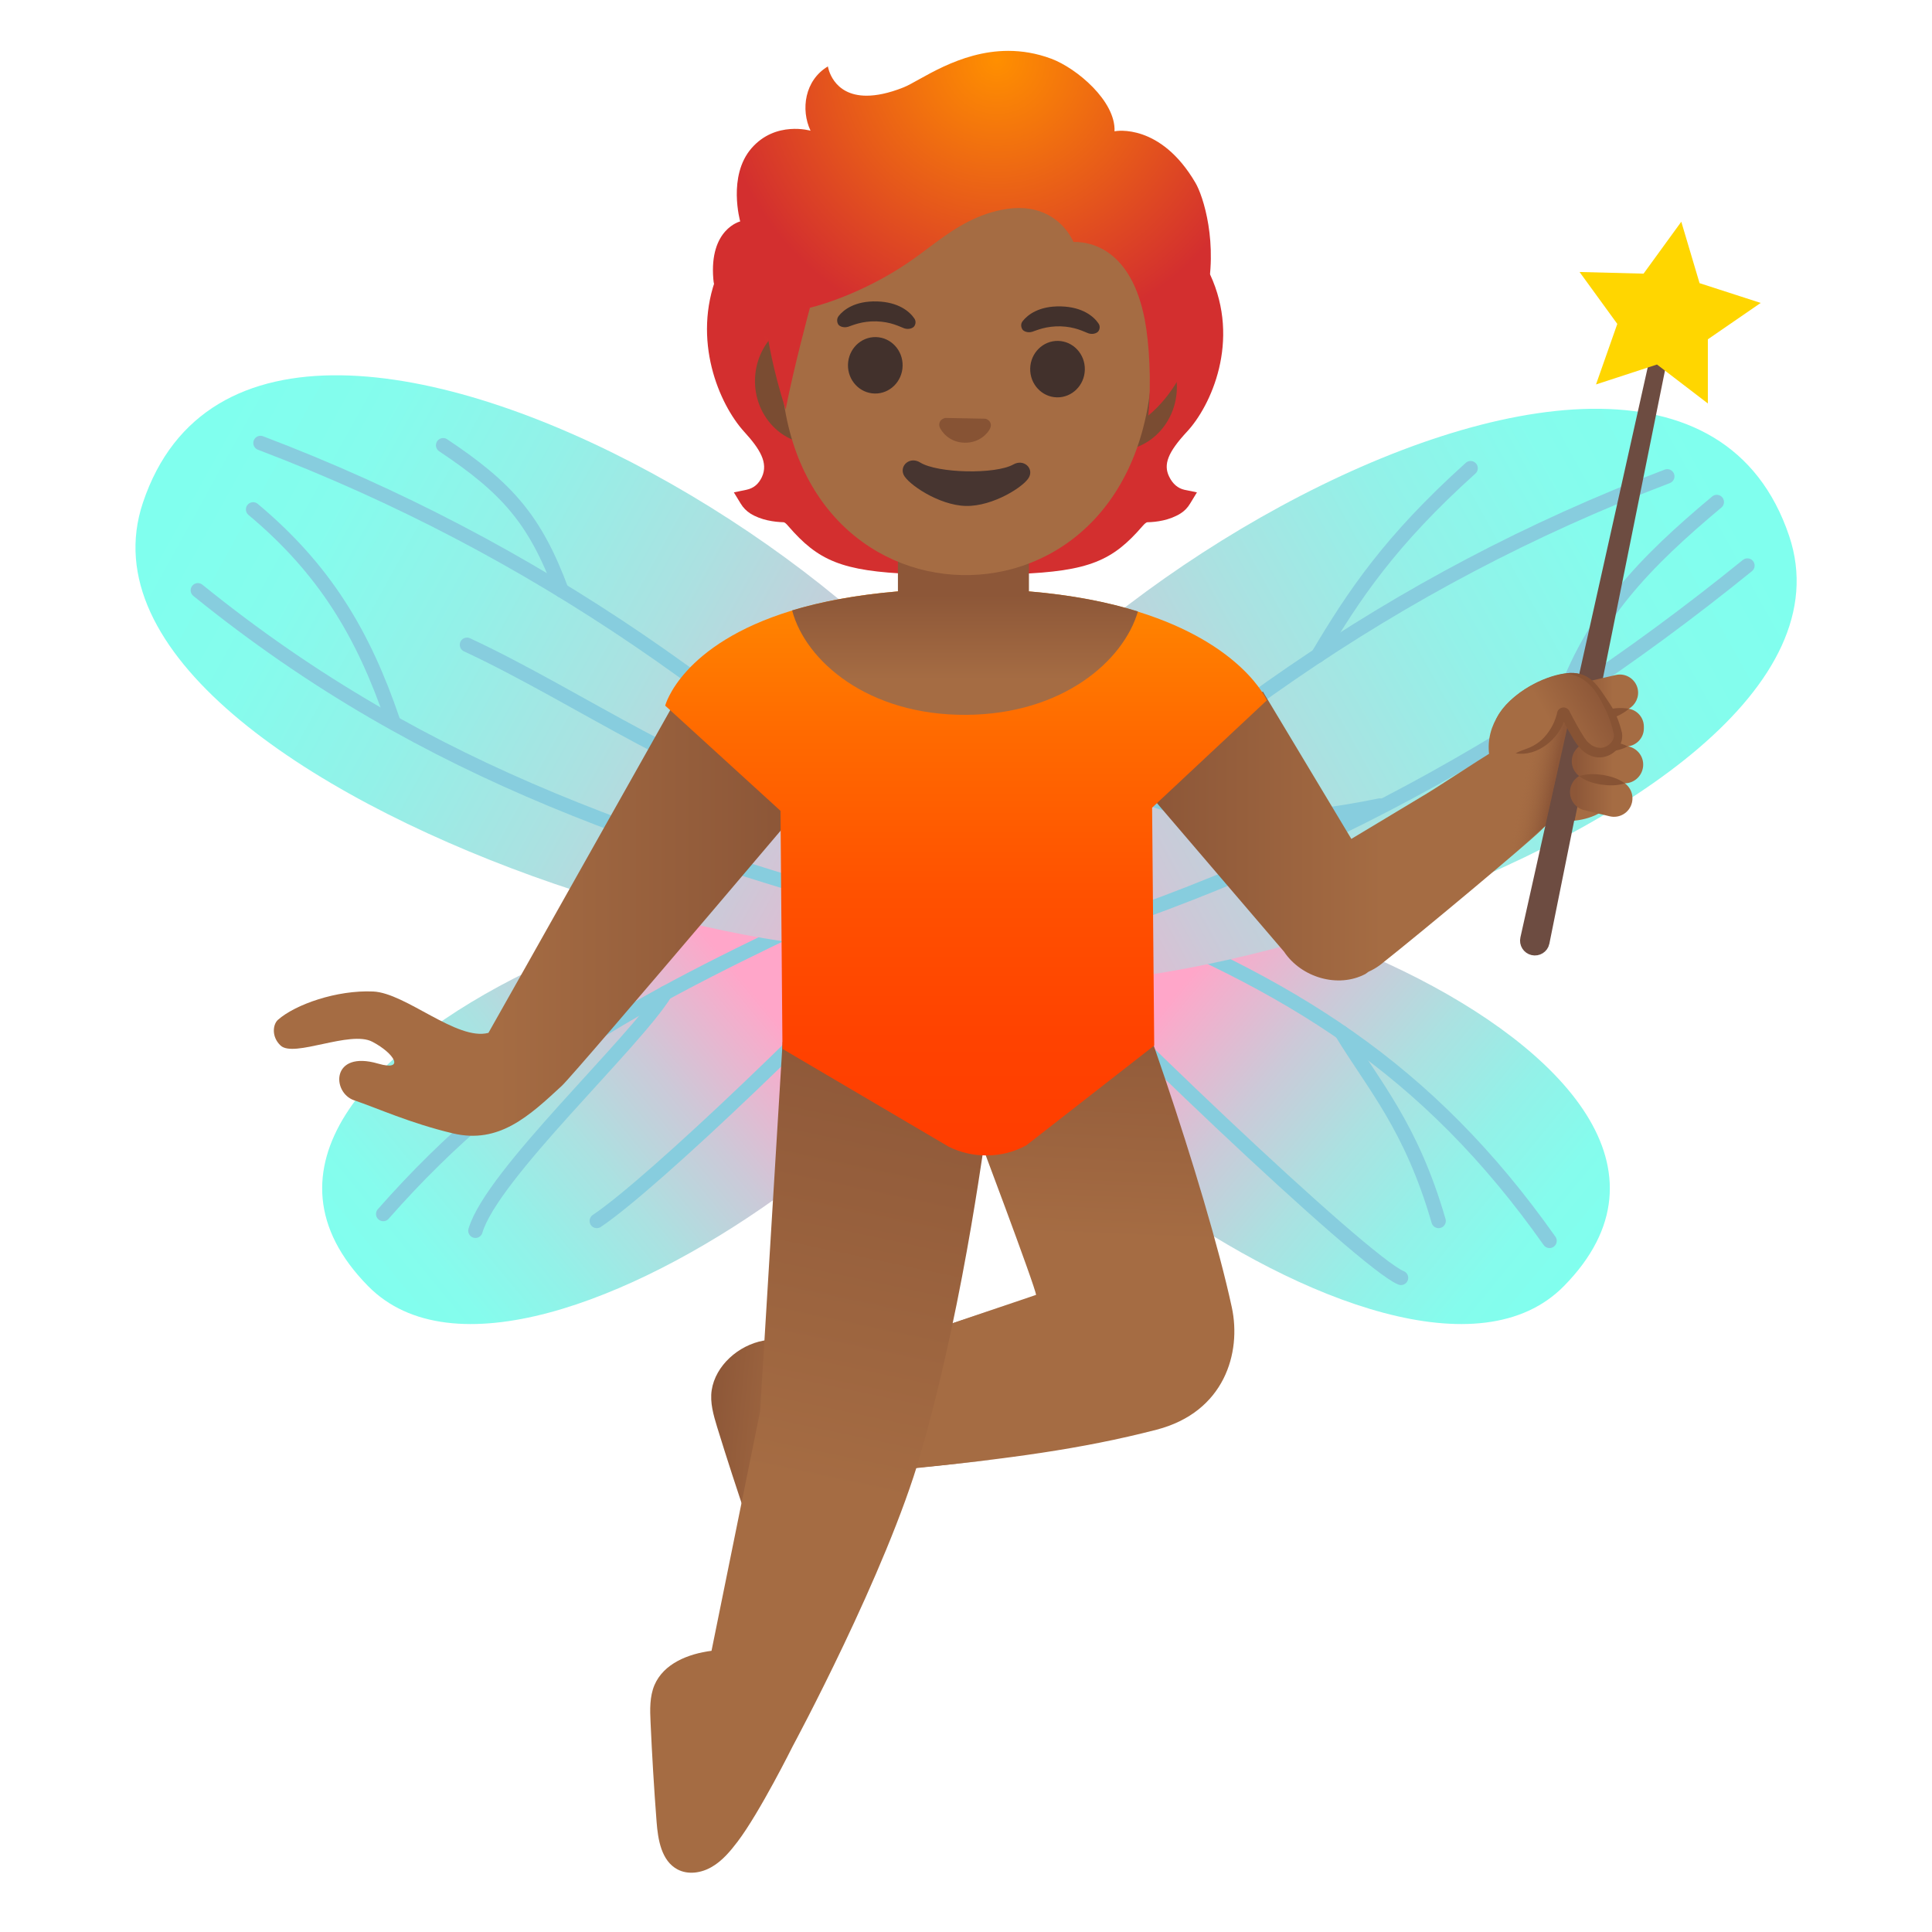 <?xml version="1.0" encoding="utf-8"?>
<!-- Generator: Adobe Illustrator 24.0.3, SVG Export Plug-In . SVG Version: 6.00 Build 0)  -->
<!-- Copyright 2013 Google, Inc. All Rights Reserved. Licensed under the Apache License, Version 2.0 -->
<svg version="1.1" id="Layer_1" xmlns="http://www.w3.org/2000/svg" xmlns:xlink="http://www.w3.org/1999/xlink" x="0px" y="0px"
	 viewBox="0 0 128 128" style="enable-background:new 0 0 128 128;" xml:space="preserve">
<g id="wings_3_">
	<g>
		<g>
			<g>
				
					<linearGradient id="SVGID_1_" gradientUnits="userSpaceOnUse" x1="181.152" y1="182.727" x2="210.317" y2="197.875" gradientTransform="matrix(-0.978 -0.209 0.209 -0.978 242.316 303.099)">
					<stop  offset="0" style="stop-color:#80FFEE"/>
					<stop  offset="0.156" style="stop-color:#85FCED"/>
					<stop  offset="0.34" style="stop-color:#93F1E8"/>
					<stop  offset="0.539" style="stop-color:#ABE1E1"/>
					<stop  offset="0.748" style="stop-color:#CCC9D8"/>
					<stop  offset="0.962" style="stop-color:#F7ACCB"/>
					<stop  offset="1" style="stop-color:#FFA6C9"/>
				</linearGradient>
				<path style="fill:url(#SVGID_1_);" d="M103.62,85.2c-11.04,11.24-47.55-18.37-39.7-24.6C73.41,53.06,118.66,69.89,103.62,85.2z"
					/>
			</g>
			<g>
				
					<path style="fill:none;stroke:#87CDDE;stroke-width:0.956;stroke-linecap:round;stroke-linejoin:round;stroke-miterlimit:10;" d="
					M102.66,82.21C94.56,70.73,85.45,65.19,72.5,60.1c-0.29-0.11-0.6-0.33-0.58-0.64s0.64-0.29,0.51-0.01"/>
				
					<path style="fill:none;stroke:#87CDDE;stroke-width:0.956;stroke-linecap:round;stroke-linejoin:round;stroke-miterlimit:10;" d="
					M92.82,84.66c-2.44-0.98-20.06-17.74-27.16-25.47c0.16,0.11,0.33,0.23,0.49,0.34"/>
				
					<path style="fill:none;stroke:#87CDDE;stroke-width:0.956;stroke-linecap:round;stroke-linejoin:round;stroke-miterlimit:10;" d="
					M95.31,80.89c-1.81-6.25-4.28-8.96-6.43-12.49"/>
			</g>
		</g>
		<g>
			<g>
				
					<linearGradient id="SVGID_2_" gradientUnits="userSpaceOnUse" x1="195.165" y1="252.46" x2="238.754" y2="211.435" gradientTransform="matrix(-0.969 -0.247 0.247 -0.969 241.484 326.01)">
					<stop  offset="0" style="stop-color:#80FFEE"/>
					<stop  offset="0.156" style="stop-color:#85FCED"/>
					<stop  offset="0.34" style="stop-color:#93F1E8"/>
					<stop  offset="0.539" style="stop-color:#ABE1E1"/>
					<stop  offset="0.748" style="stop-color:#CCC9D8"/>
					<stop  offset="0.962" style="stop-color:#F7ACCB"/>
					<stop  offset="1" style="stop-color:#FFA6C9"/>
				</linearGradient>
				<path style="fill:url(#SVGID_2_);" d="M118.54,35.52c6.64,19.8-55.96,37.47-58.55,26.1C56.42,46.01,110.33,11.06,118.54,35.52z"
					/>
			</g>
			<g>
				
					<path style="fill:none;stroke:#87CDDE;stroke-width:0.956;stroke-linecap:round;stroke-linejoin:round;stroke-miterlimit:10;" d="
					M110.46,31.56C92.2,38.51,77.77,49.02,64.15,62.7"/>
				
					<path style="fill:none;stroke:#87CDDE;stroke-width:0.956;stroke-linecap:round;stroke-linejoin:round;stroke-miterlimit:10;" d="
					M115.77,37.47c-15.38,12.46-31.5,20.92-50.79,26.35"/>
				
					<path style="fill:none;stroke:#87CDDE;stroke-width:0.956;stroke-linecap:round;stroke-linejoin:round;stroke-miterlimit:10;" d="
					M97.43,31.02c-5.33,4.8-7.72,8.38-10.12,12.42"/>
				
					<path style="fill:none;stroke:#87CDDE;stroke-width:0.956;stroke-linecap:round;stroke-linejoin:round;stroke-miterlimit:10;" d="
					M113.74,33.26c-4.72,3.95-8.3,7.58-10.26,13.35"/>
				
					<path style="fill:none;stroke:#87CDDE;stroke-width:0.956;stroke-linecap:round;stroke-linejoin:round;stroke-miterlimit:10;" d="
					M91.42,53.37c-5.97,1.22-10.36,1.32-15.62-0.61"/>
			</g>
		</g>
	</g>
	<g>
		<g>
			<g>
				
					<linearGradient id="SVGID_3_" gradientUnits="userSpaceOnUse" x1="1662.647" y1="-134.19" x2="1691.812" y2="-119.042" gradientTransform="matrix(0.978 -0.209 -0.209 -0.978 -1629.351 303.099)">
					<stop  offset="0" style="stop-color:#80FFEE"/>
					<stop  offset="0.156" style="stop-color:#85FCED"/>
					<stop  offset="0.34" style="stop-color:#93F1E8"/>
					<stop  offset="0.539" style="stop-color:#ABE1E1"/>
					<stop  offset="0.748" style="stop-color:#CCC9D8"/>
					<stop  offset="0.962" style="stop-color:#F7ACCB"/>
					<stop  offset="1" style="stop-color:#FFA6C9"/>
				</linearGradient>
				<path style="fill:url(#SVGID_3_);" d="M24.38,85.2c11.04,11.24,47.55-18.37,39.7-24.6C54.59,53.06,9.34,69.89,24.38,85.2z"/>
			</g>
			<g>
				
					<path style="fill:none;stroke:#87CDDE;stroke-width:0.956;stroke-linecap:round;stroke-linejoin:round;stroke-miterlimit:10;" d="
					M25.39,80.43c8.97-10.2,17.84-14.49,30.11-20.32c0.28-0.13,0.6-0.33,0.58-0.64s-0.64-0.29-0.51-0.01"/>
				
					<path style="fill:none;stroke:#87CDDE;stroke-width:0.956;stroke-linecap:round;stroke-linejoin:round;stroke-miterlimit:10;" d="
					M39.54,80.89c3.72-2.49,15.7-13.97,22.79-21.7c-0.16,0.11-0.33,0.23-0.49,0.34"/>
				
					<path style="fill:none;stroke:#87CDDE;stroke-width:0.956;stroke-linecap:round;stroke-linejoin:round;stroke-miterlimit:10;" d="
					M31.5,81.54c1.08-3.71,10.56-12.46,12.57-15.75"/>
			</g>
		</g>
		<g>
			<g>
				
					<linearGradient id="SVGID_4_" gradientUnits="userSpaceOnUse" x1="1663.963" y1="-118.996" x2="1707.552" y2="-160.022" gradientTransform="matrix(0.969 -0.247 -0.247 -0.969 -1628.52 326.01)">
					<stop  offset="0" style="stop-color:#80FFEE"/>
					<stop  offset="0.156" style="stop-color:#85FCED"/>
					<stop  offset="0.34" style="stop-color:#93F1E8"/>
					<stop  offset="0.539" style="stop-color:#ABE1E1"/>
					<stop  offset="0.748" style="stop-color:#CCC9D8"/>
					<stop  offset="0.962" style="stop-color:#F7ACCB"/>
					<stop  offset="1" style="stop-color:#FFA6C9"/>
				</linearGradient>
				<path style="fill:url(#SVGID_4_);" d="M9.47,33.3C2.82,53.1,65.42,70.78,68.02,59.4C71.58,43.8,17.67,8.84,9.47,33.3z"/>
			</g>
			<g>
				
					<path style="fill:none;stroke:#87CDDE;stroke-width:0.956;stroke-linecap:round;stroke-linejoin:round;stroke-miterlimit:10;" d="
					M17.26,29.35c18.27,6.95,32.96,17.46,46.58,31.14"/>
				
					<path style="fill:none;stroke:#87CDDE;stroke-width:0.956;stroke-linecap:round;stroke-linejoin:round;stroke-miterlimit:10;" d="
					M13.11,39.11C28.5,51.57,43.73,56.17,63.01,61.6"/>
				
					<path style="fill:none;stroke:#87CDDE;stroke-width:0.956;stroke-linecap:round;stroke-linejoin:round;stroke-miterlimit:10;" d="
					M29.36,29.5c4.23,2.82,6.09,4.91,7.84,9.61"/>
				
					<path style="fill:none;stroke:#87CDDE;stroke-width:0.956;stroke-linecap:round;stroke-linejoin:round;stroke-miterlimit:10;" d="
					M16.77,33.75c4.72,3.95,7.3,8.23,9.26,14"/>
				
					<path style="fill:none;stroke:#87CDDE;stroke-width:0.956;stroke-linecap:round;stroke-linejoin:round;stroke-miterlimit:10;" d="
					M30.94,42.72c7.32,3.4,16.19,9.65,21.26,9.82"/>
			</g>
		</g>
	</g>
</g>
<linearGradient id="foot_1_" gradientUnits="userSpaceOnUse" x1="46.523" y1="34.175" x2="57.631" y2="34.175" gradientTransform="matrix(0.996 0.095 0.095 -0.996 -2.722 124.915)">
	<stop  offset="0" style="stop-color:#8D5738"/>
	<stop  offset="0.575" style="stop-color:#A56C43"/>
</linearGradient>
<path id="foot_3_" style="fill:url(#foot_1_);" d="M50.58,88.82c-1.64,0.3-3.18,1.64-3.43,3.29c-0.12,0.82,0.12,1.64,0.36,2.43
	c0.65,2.11,1.33,4.2,2.04,6.28c0.39,1.14,0.96,2.43,2.13,2.71c0.78,0.19,1.61-0.17,2.18-0.74s0.92-1.31,1.23-2.05
	c1.44-3.44,3.12-4.93,3.18-8.65C58.34,87.35,54.1,88.18,50.58,88.82z"/>
<linearGradient id="shadow_1_" gradientUnits="userSpaceOnUse" x1="62.482" y1="38.594" x2="70.505" y2="37.827" gradientTransform="matrix(1 0 0 -1 0 130)">
	<stop  offset="0" style="stop-color:#8D5738"/>
	<stop  offset="0.575" style="stop-color:#A56C43;stop-opacity:0"/>
</linearGradient>
<path id="shadow_5_" style="fill:url(#shadow_1_);" d="M68.64,85.79l-10.37,3.52l1.38,8.02c0,0,7.55-0.6,11.85-1.51
	C75.8,94.92,68.64,85.79,68.64,85.79z"/>
<linearGradient id="leg_1_" gradientUnits="userSpaceOnUse" x1="68.859" y1="64.867" x2="67.619" y2="35.822" gradientTransform="matrix(1 0 0 -1 0 130)">
	<stop  offset="0" style="stop-color:#8D5738"/>
	<stop  offset="0.575" style="stop-color:#A56C43"/>
</linearGradient>
<path id="leg_5_" style="fill:url(#leg_1_);" d="M55.64,90.21l13-4.42c0-0.43-4.1-11.29-4.1-11.29l8.23-14.6
	c1.75,3.3,7.11,18.7,8.84,26.71c0.65,3.01-0.48,6.94-4.98,8.11c-5.02,1.3-9.87,1.92-16.25,2.58C54.01,97.96,51.81,91.92,55.64,90.21
	z"/>
<linearGradient id="leg_2_" gradientUnits="userSpaceOnUse" x1="59.639" y1="61.903" x2="48.639" y2="9.569" gradientTransform="matrix(1 0 0 -1 0 130)">
	<stop  offset="0" style="stop-color:#8D5738"/>
	<stop  offset="0.575" style="stop-color:#A56C43"/>
</linearGradient>
<path id="leg_4_" style="fill:url(#leg_2_);" d="M65.46,74.38c-0.3-4.5-1.21-9.32-2.13-13.95l-0.42-0.26l-11.06,8.87L50.36,93.5
	l-3.22,15.87c-1.56,0.2-3.17,0.85-3.78,2.27c-0.32,0.76-0.3,1.62-0.26,2.45c0.1,2.2,0.23,4.4,0.4,6.6c0.09,1.2,0.32,2.59,1.38,3.16
	c0.71,0.38,1.6,0.24,2.29-0.17c0.69-0.4,1.22-1.04,1.7-1.67c1.47-1.94,3.65-6.32,3.65-6.32s6.21-11.51,8.47-19.36
	C64.11,85.45,65.31,74.35,65.46,74.38z"/>
<linearGradient id="arm_1_" gradientUnits="userSpaceOnUse" x1="51.263" y1="70.105" x2="19.433" y2="70.105" gradientTransform="matrix(1 0 0 -1 0 130)">
	<stop  offset="0" style="stop-color:#8D5738"/>
	<stop  offset="0.575" style="stop-color:#A56C43"/>
</linearGradient>
<path id="arm_5_" style="fill:url(#arm_1_);" d="M30.01,75.09c-2.86-0.68-5.05-1.69-6.54-2.19c-1.5-0.5-1.55-3.35,1.59-2.43
	c1.79,0.52,1.08-0.68-0.39-1.45c-1.47-0.78-5.2,1.08-6.08,0.25c-0.61-0.57-0.52-1.39-0.18-1.7c1.15-1.02,3.9-1.99,6.32-1.88
	c2.16,0.1,5.55,3.29,7.63,2.74c0.01,0,3.97-7.04,7.59-13.47c3.05-5.42,5.86-10.41,5.86-10.41l10.88,4.62c0,0-18.5,21.87-19.47,22.77
	C35.05,73.95,33.05,75.81,30.01,75.09z"/>
<linearGradient id="arm_2_" gradientUnits="userSpaceOnUse" x1="76.658" y1="74.615" x2="102.615" y2="74.615" gradientTransform="matrix(1 0 0 -1 0 130)">
	<stop  offset="0" style="stop-color:#8D5738"/>
	<stop  offset="0.575" style="stop-color:#A56C43"/>
</linearGradient>
<path id="arm_4_" style="fill:url(#arm_2_);" d="M104.34,49.19c-0.08-0.09-0.17-0.17-0.26-0.26c-0.62-0.56-1.52-0.8-2.34-0.62
	c-0.16,0.03-0.31,0.08-0.46,0.14c-1.25,0.49-5.64,3.46-6.71,4.1c-1.68,1.01-3.36,2.02-5.04,3.03l-5.86-9.76l-9.25,4.78l10.65,12.45
	c1.14,1.71,3.57,2.44,5.39,1.48c0,0,0.08-0.06,0.21-0.15c0.27-0.12,0.54-0.28,0.78-0.46c3.08-2.44,9.6-7.91,10.56-8.83
	C103.5,53.62,106.28,51.3,104.34,49.19z"/>
<linearGradient id="hand_2_" gradientUnits="userSpaceOnUse" x1="107.282" y1="82.707" x2="99.677" y2="77.73" gradientTransform="matrix(1 0 0 -1 0 130)">
	<stop  offset="0" style="stop-color:#8D5738"/>
	<stop  offset="0.575" style="stop-color:#A56C43"/>
</linearGradient>
<path id="hand_1_" style="fill:url(#hand_2_);" d="M106.38,53.59c-1.68,1.36-5.35,1.1-6.94-1.5c-2.88-4.72,2.68-7.65,4.84-7.5
	C106.53,44.75,110,50.76,106.38,53.59z"/>
<linearGradient id="shadow_2_" gradientUnits="userSpaceOnUse" x1="98.832" y1="77.973" x2="102.144" y2="76.758" gradientTransform="matrix(0.988 -0.154 -0.154 -0.988 13.434 145.277)">
	<stop  offset="0.437" style="stop-color:#A56C43;stop-opacity:0"/>
	<stop  offset="1" style="stop-color:#8D5738"/>
</linearGradient>
<path id="shadow_4_" style="fill:url(#shadow_2_);" d="M103.61,47.87l1.04,1.27l-1.12,5.44l-1.14,0.12l-4.65,4.05l1-8.51
	c0,0-0.28-0.06,1.68-0.32C102.37,49.66,103.61,47.87,103.61,47.87z"/>
<g id="wand_3_">
	<g>
		<path style="fill:#6D4C41;stroke:#6D4C41;stroke-miterlimit:10;" d="M110.46,21.27l-0.09-0.03l-9.15,40.97
			c-0.06,0.26,0.1,0.52,0.36,0.58s0.52-0.1,0.58-0.36c0,0,0-0.01,0-0.01L110.46,21.27z"/>
		<g>
			<polygon style="fill:#FFD600;" points="111.39,14.69 108.89,18.13 104.65,18.02 107.15,21.46 105.74,25.47 109.78,24.15 
				113.15,26.73 113.15,22.48 116.65,20.07 112.6,18.76 			"/>
		</g>
	</g>
	<g>
		<path style="fill:#6D4C41;" d="M104.55,50.74c0.22-0.05,0.38-0.12,0.56-0.26l-0.79,3.89c-0.62,0.02-1.24,0.04-1.85,0.06l0.93-4.17
			C103.71,50.53,104.07,50.85,104.55,50.74z"/>
	</g>
</g>
<g id="suite_2_">
	<g>
		
			<linearGradient id="SVGID_5_" gradientUnits="userSpaceOnUse" x1="64" y1="100.863" x2="64" y2="53.246" gradientTransform="matrix(1 0 0 -1 0 130)">
			<stop  offset="0" style="stop-color:#FFAB00"/>
			<stop  offset="0.172" style="stop-color:#FF8D00"/>
			<stop  offset="0.408" style="stop-color:#FF6A00"/>
			<stop  offset="0.631" style="stop-color:#FF5100"/>
			<stop  offset="0.835" style="stop-color:#FF4200"/>
			<stop  offset="1" style="stop-color:#FF3D00"/>
		</linearGradient>
		<path style="fill:url(#SVGID_5_);" d="M76.33,53.51l0.14,15.76L68,75.88c-0.8,0.44-1.7,0.67-2.61,0.67
			c-0.88,0.01-1.75-0.19-2.54-0.58l-11.01-6.48l-0.13-15.77l-7.64-6.97c0,0,1.05-4.06,8.4-6.3c2.7-0.82,6.25-1.4,10.91-1.44
			c5.15-0.04,9.06,0.59,12,1.51c6.97,2.16,8.55,5.88,8.55,5.88L76.33,53.51z"/>
	</g>
</g>
<radialGradient id="hair_x5F_orange_x5F_back_1_" cx="63.902" cy="112.285" r="14.124" gradientTransform="matrix(1 0 0 -1 0 130)" gradientUnits="userSpaceOnUse">
	<stop  offset="0" style="stop-color:#FF8F00"/>
	<stop  offset="1" style="stop-color:#D32F2F"/>
</radialGradient>
<path id="hair_x5F_orange_x5F_back" style="fill:url(#hair_x5F_orange_x5F_back_1_);" d="M77.46,31.58L77.46,31.58
	c-0.4-0.81-0.08-1.62,1.18-2.98c1.57-1.68,3.58-6.01,1.53-10.42c0,0,0-0.01,0-0.02h-0.41c-0.1-0.25-0.22-0.51-0.35-0.76
	c-0.44-0.07-6.88,0.03-8.5,0.03c-1.45,0-4.6,0-6.95,0c-0.62,0-1.35,0-2.1,0c-1.66,0-3.49,0-4.84,0c-1.63,0-8.06-0.1-8.5-0.03
	c-0.13,0.25-0.25,0.51-0.35,0.76h-0.69c0.01,0.02,0.02,0.05,0.03,0.07c-1.68,4.3,0.13,8.54,1.79,10.37c1.05,1.15,1.61,2.06,1.18,3
	c-0.22,0.47-0.55,0.75-1.03,0.85l-0.83,0.17l0.45,0.74c0.16,0.27,0.39,0.5,0.64,0.66c0.72,0.45,1.59,0.56,2.2,0.58
	c0.07,0,0.17,0.08,0.32,0.26c1.96,2.26,3.5,2.99,8.26,3.17v-0.06c1,0.04,2.14,0.06,3.47,0.06c1.31,0,2.43-0.02,3.41-0.06v0.06
	c4.81-0.18,6.36-0.9,8.32-3.17c0.15-0.17,0.25-0.25,0.32-0.26c0.61-0.01,1.48-0.13,2.2-0.58c0.26-0.16,0.48-0.39,0.64-0.66
	l0.45-0.74l-0.83-0.17C78.04,32.35,77.7,32.07,77.46,31.58z"/>
<linearGradient id="chest_1_" gradientUnits="userSpaceOnUse" x1="63.925" y1="39.409" x2="63.925" y2="48.317">
	<stop  offset="0" style="stop-color:#8D5738"/>
	<stop  offset="0.63" style="stop-color:#A56C43"/>
</linearGradient>
<path id="chest_2_" style="fill:url(#chest_1_);" d="M68.17,39.18V34.6h-4.34h-4.34v4.58c-2.81,0.24-5.12,0.69-7.01,1.26
	c0.88,3.35,5.03,6.97,11.56,6.92c6.35-0.05,10.39-3.56,11.35-6.85C73.43,39.9,71.05,39.42,68.17,39.18z"/>
<g id="face_2_">
	<g id="ears_3_">
		<path id="ears" style="fill:#7A4C32;" d="M74.12,21.47l-2.71-0.06l-14.66-0.31l-2.71-0.06c-2.16-0.05-3.97,1.8-4.02,4.11
			s1.68,4.23,3.85,4.27l2.71,0.06l14.66,0.31l2.71,0.06c2.16,0.05,3.97-1.8,4.02-4.11C78.02,23.44,76.29,21.52,74.12,21.47z"/>
	</g>
	<path id="head_2_" style="fill:#A56C43;" d="M64.39,6.8L64.39,6.8L64.39,6.8C58,6.67,51.93,13.38,51.73,23.22
		C51.52,33,57.52,37.97,63.73,38.1c6.21,0.13,12.41-4.58,12.62-14.36C76.56,13.9,70.78,6.94,64.39,6.8z"/>
	<g id="eyebrows_2_">
		<path style="fill:#42312C;" d="M67.76,21.27c0.33-0.42,1.09-1.01,2.54-0.97c1.44,0.04,2.17,0.68,2.47,1.12
			c0.14,0.19,0.09,0.41-0.01,0.54c-0.1,0.12-0.37,0.22-0.66,0.12c-0.3-0.11-0.87-0.43-1.84-0.46c-0.97-0.02-1.56,0.26-1.87,0.36
			c-0.3,0.09-0.57-0.03-0.65-0.15C67.64,21.67,67.61,21.45,67.76,21.27z"/>
		<path style="fill:#42312C;" d="M55.56,20.94c0.33-0.42,1.09-1.01,2.54-0.97c1.44,0.04,2.17,0.68,2.47,1.12
			c0.14,0.19,0.09,0.41-0.01,0.54c-0.1,0.12-0.37,0.22-0.66,0.12c-0.3-0.11-0.87-0.43-1.84-0.46c-0.97-0.02-1.56,0.26-1.87,0.36
			c-0.3,0.09-0.57-0.03-0.65-0.15C55.45,21.35,55.42,21.13,55.56,20.94z"/>
	</g>
	<g id="eyes_3_">
		
			<ellipse transform="matrix(0.021 -1 1 0.021 32.563 81.674)" style="fill:#42312C;" cx="57.98" cy="24.21" rx="1.87" ry="1.81"/>
		
			<ellipse transform="matrix(0.021 -1 1 0.021 44.132 93.992)" style="fill:#42312C;" cx="70.05" cy="24.46" rx="1.87" ry="1.81"/>
	</g>
	<path id="nose_3_" style="fill:#875334;" d="M65.37,27.77c-0.04-0.02-0.08-0.03-0.12-0.03l-2.6-0.05c-0.04,0-0.08,0.01-0.12,0.03
		c-0.24,0.09-0.37,0.33-0.27,0.59c0.11,0.26,0.61,1,1.65,1.02c1.04,0.02,1.58-0.7,1.69-0.95C65.72,28.11,65.6,27.87,65.37,27.77z"/>
	<path id="mouth_3_" style="fill:#473530;" d="M67.14,30.77c-1.18,0.67-5.02,0.59-6.18-0.13c-0.66-0.41-1.36,0.18-1.1,0.8
		c0.26,0.61,2.33,2.04,4.13,2.08c1.81,0.04,3.9-1.31,4.19-1.91C68.49,31.01,67.82,30.39,67.14,30.77z"/>
	
		<radialGradient id="hair_x5F_orange_1_" cx="66.049" cy="126.043" r="18.58" gradientTransform="matrix(1 0 0 -1 0 130)" gradientUnits="userSpaceOnUse">
		<stop  offset="0" style="stop-color:#FF8F00"/>
		<stop  offset="1" style="stop-color:#D32F2F"/>
	</radialGradient>
	<path id="hair_x5F_orange" style="fill:url(#hair_x5F_orange_1_);" d="M79.2,12.11c-2.31-3.95-5.25-3.44-5.36-3.41
		c0.09-1.99-2.5-4.18-4.19-4.81c-0.99-0.37-1.95-0.52-2.85-0.52c-3.3,0-5.87,2-6.94,2.42c-1,0.4-1.81,0.55-2.45,0.55
		c-2.28,0-2.56-1.94-2.56-1.94c-1.54,0.92-1.81,2.86-1.15,4.26c0,0-2.31-0.68-3.91,1.16s-0.75,4.85-0.75,4.85s-2.06,0.5-1.78,3.82
		c0.13,2.12,3.62,3.89,3.62,3.89s0.29,2.01,1.17,4.75c0.54-2.79,1.61-6.74,1.61-6.74c0.03-0.01,2.84-0.65,5.99-2.65
		c0.66-0.42,1.26-0.86,1.84-1.3c1.38-1.03,2.69-2,4.52-2.46c0.53-0.13,1.03-0.2,1.5-0.2c2.06,0,3.18,1.3,3.61,2.25
		c0.03,0,0.05,0,0.08,0c1.09,0,3.74,0.5,4.64,5.13c0.3,1.56,0.45,4.1,0.24,6.37c3.19-2.62,3.83-7.75,3.83-7.75
		C80.74,16.12,79.71,12.97,79.2,12.11z"/>
</g>
<g id="hand_x5F_right_2_">
	
		<linearGradient id="finger_1_" gradientUnits="userSpaceOnUse" x1="104.379" y1="77.316" x2="108.704" y2="77.316" gradientTransform="matrix(1 0 0 -1 0 130)">
		<stop  offset="0" style="stop-color:#8D5738"/>
		<stop  offset="0.575" style="stop-color:#A56C43"/>
	</linearGradient>
	<path id="finger_14_" style="fill:url(#finger_1_);" d="M104.05,52.19L104.05,52.19c-0.16,0.66,0.25,1.33,0.9,1.48l1.69,0.41
		c0.66,0.16,1.32-0.24,1.48-0.9l0,0c0.16-0.66-0.25-1.33-0.9-1.48l-1.69-0.41C104.88,51.12,104.21,51.52,104.05,52.19z"/>
	
		<linearGradient id="finger_2_" gradientUnits="userSpaceOnUse" x1="104.379" y1="79.451" x2="108.704" y2="79.451" gradientTransform="matrix(1 0 0 -1 0 130)">
		<stop  offset="0" style="stop-color:#8D5738"/>
		<stop  offset="0.575" style="stop-color:#A56C43"/>
	</linearGradient>
	<path id="finger_13_" style="fill:url(#finger_2_);" d="M104.14,50.31L104.14,50.31c-0.07,0.68,0.43,1.28,1.11,1.35l2.26,0.23
		c0.68,0.07,1.28-0.43,1.35-1.11l0,0c0.07-0.68-0.43-1.28-1.11-1.35l-2.26-0.23C104.81,49.14,104.21,49.63,104.14,50.31z"/>
	
		<linearGradient id="finger_3_" gradientUnits="userSpaceOnUse" x1="104.379" y1="81.797" x2="108.704" y2="81.797" gradientTransform="matrix(1 0 0 -1 0 130)">
		<stop  offset="0" style="stop-color:#8D5738"/>
		<stop  offset="0.575" style="stop-color:#A56C43"/>
	</linearGradient>
	<path id="finger_12_" style="fill:url(#finger_3_);" d="M103.98,48.17c0,0,0.55,1.3,1.21,1.3l2.52-0.01
		c0.67-0.01,1.21-0.55,1.2-1.22l0-0.1c0-0.67-0.55-1.21-1.22-1.2l-2.52,0.01C104.51,46.96,103.97,47.5,103.98,48.17z"/>
	
		<linearGradient id="finger_4_" gradientUnits="userSpaceOnUse" x1="104.379" y1="83.785" x2="108.704" y2="83.785" gradientTransform="matrix(1 0 0 -1 0 130)">
		<stop  offset="0" style="stop-color:#8D5738"/>
		<stop  offset="0.575" style="stop-color:#A56C43"/>
	</linearGradient>
	<path id="finger_11_" style="fill:url(#finger_4_);" d="M103.46,46.8L103.46,46.8c0.15,0.65,0.8,1.06,1.45,0.91l2.68-0.62
		c0.11-0.03,0.22-0.07,0.32-0.13c0.45-0.26,0.71-0.79,0.59-1.33l0,0c-0.15-0.65-0.8-1.06-1.45-0.91l-2.68,0.62
		C103.71,45.49,103.32,46.14,103.46,46.8z"/>
	<path id="tone_11_" style="fill:#875334;" d="M107.65,51.9c-0.46-0.34-0.96-0.47-1.46-0.56c-0.51-0.07-1.02-0.09-1.57,0.08
		c0.46,0.34,0.96,0.48,1.46,0.56C106.59,52.05,107.1,52.07,107.65,51.9z"/>
	<path id="tone_10_" style="fill:#875334;" d="M107.84,49.45c-0.49-0.25-0.98-0.31-1.47-0.31c-0.49,0.01-0.98,0.08-1.46,0.35
		c0.49,0.26,0.98,0.31,1.47,0.31C106.86,49.78,107.35,49.71,107.84,49.45z"/>
	<path id="tone_9_" style="fill:#875334;" d="M104.77,47.81c0.59,0.11,1.13,0.02,1.66-0.11c0.52-0.15,1.03-0.35,1.49-0.74
		c-0.59-0.11-1.13-0.03-1.66,0.11C105.74,47.22,105.23,47.42,104.77,47.81z"/>
	
		<linearGradient id="finger_5_" gradientUnits="userSpaceOnUse" x1="106.212" y1="83.832" x2="100.351" y2="80.483" gradientTransform="matrix(1 0 0 -1 0 130)">
		<stop  offset="0" style="stop-color:#8D5738"/>
		<stop  offset="0.575" style="stop-color:#A56C43"/>
	</linearGradient>
	<path id="finger_10_" style="fill:url(#finger_5_);" d="M107.03,48.06c0.49,0.78-0.49,1.55-1.08,1.66c-0.58,0.11-1-0.38-1.26-0.91
		c-0.49-0.97-0.87-1.39-1.22-1.56c-0.32-0.16-0.03,2.03-2.18,2.48c-1.24,0.26-2.28-0.62-2.29-1.51c-0.01-1.19,2.06-3.13,4.71-3.6
		C106.2,44.82,106.79,47.68,107.03,48.06z"/>
	<path id="tone_8_" style="fill:#875334;" d="M100.41,49.91c1.43,0.24,2.87-0.93,3.29-2.32l0.04-0.13l0.02-0.07
		c0.01-0.03,0.02-0.06,0,0c-0.03,0.07-0.11,0.12-0.18,0.12c-0.07,0.01-0.18-0.07-0.19-0.12l0.23,0.47c0.16,0.31,0.33,0.61,0.51,0.91
		c0.31,0.56,0.85,1.36,1.76,1.41c0.85,0.04,1.72-0.69,1.57-1.63c-0.17-0.71-0.43-1.37-0.83-1.96c-0.79-1.17-1.29-2.18-2.9-1.98
		c1.37,0.19,1.96,1.03,2.54,2.2c0.3,0.58,0.53,1.22,0.65,1.84c0.08,0.47-0.49,0.96-0.98,0.89c-0.25-0.02-0.49-0.14-0.7-0.34
		c-0.21-0.19-0.36-0.47-0.54-0.76c-0.17-0.29-0.33-0.58-0.49-0.88l-0.23-0.44c-0.04-0.12-0.23-0.26-0.39-0.25
		c-0.16,0-0.32,0.1-0.39,0.24c-0.04,0.09-0.03,0.11-0.04,0.12l-0.01,0.06l-0.03,0.11c-0.17,0.61-0.51,1.16-0.96,1.6
		c-0.23,0.21-0.51,0.39-0.8,0.52C101.04,49.66,100.73,49.73,100.41,49.91z"/>
</g>
</svg>
